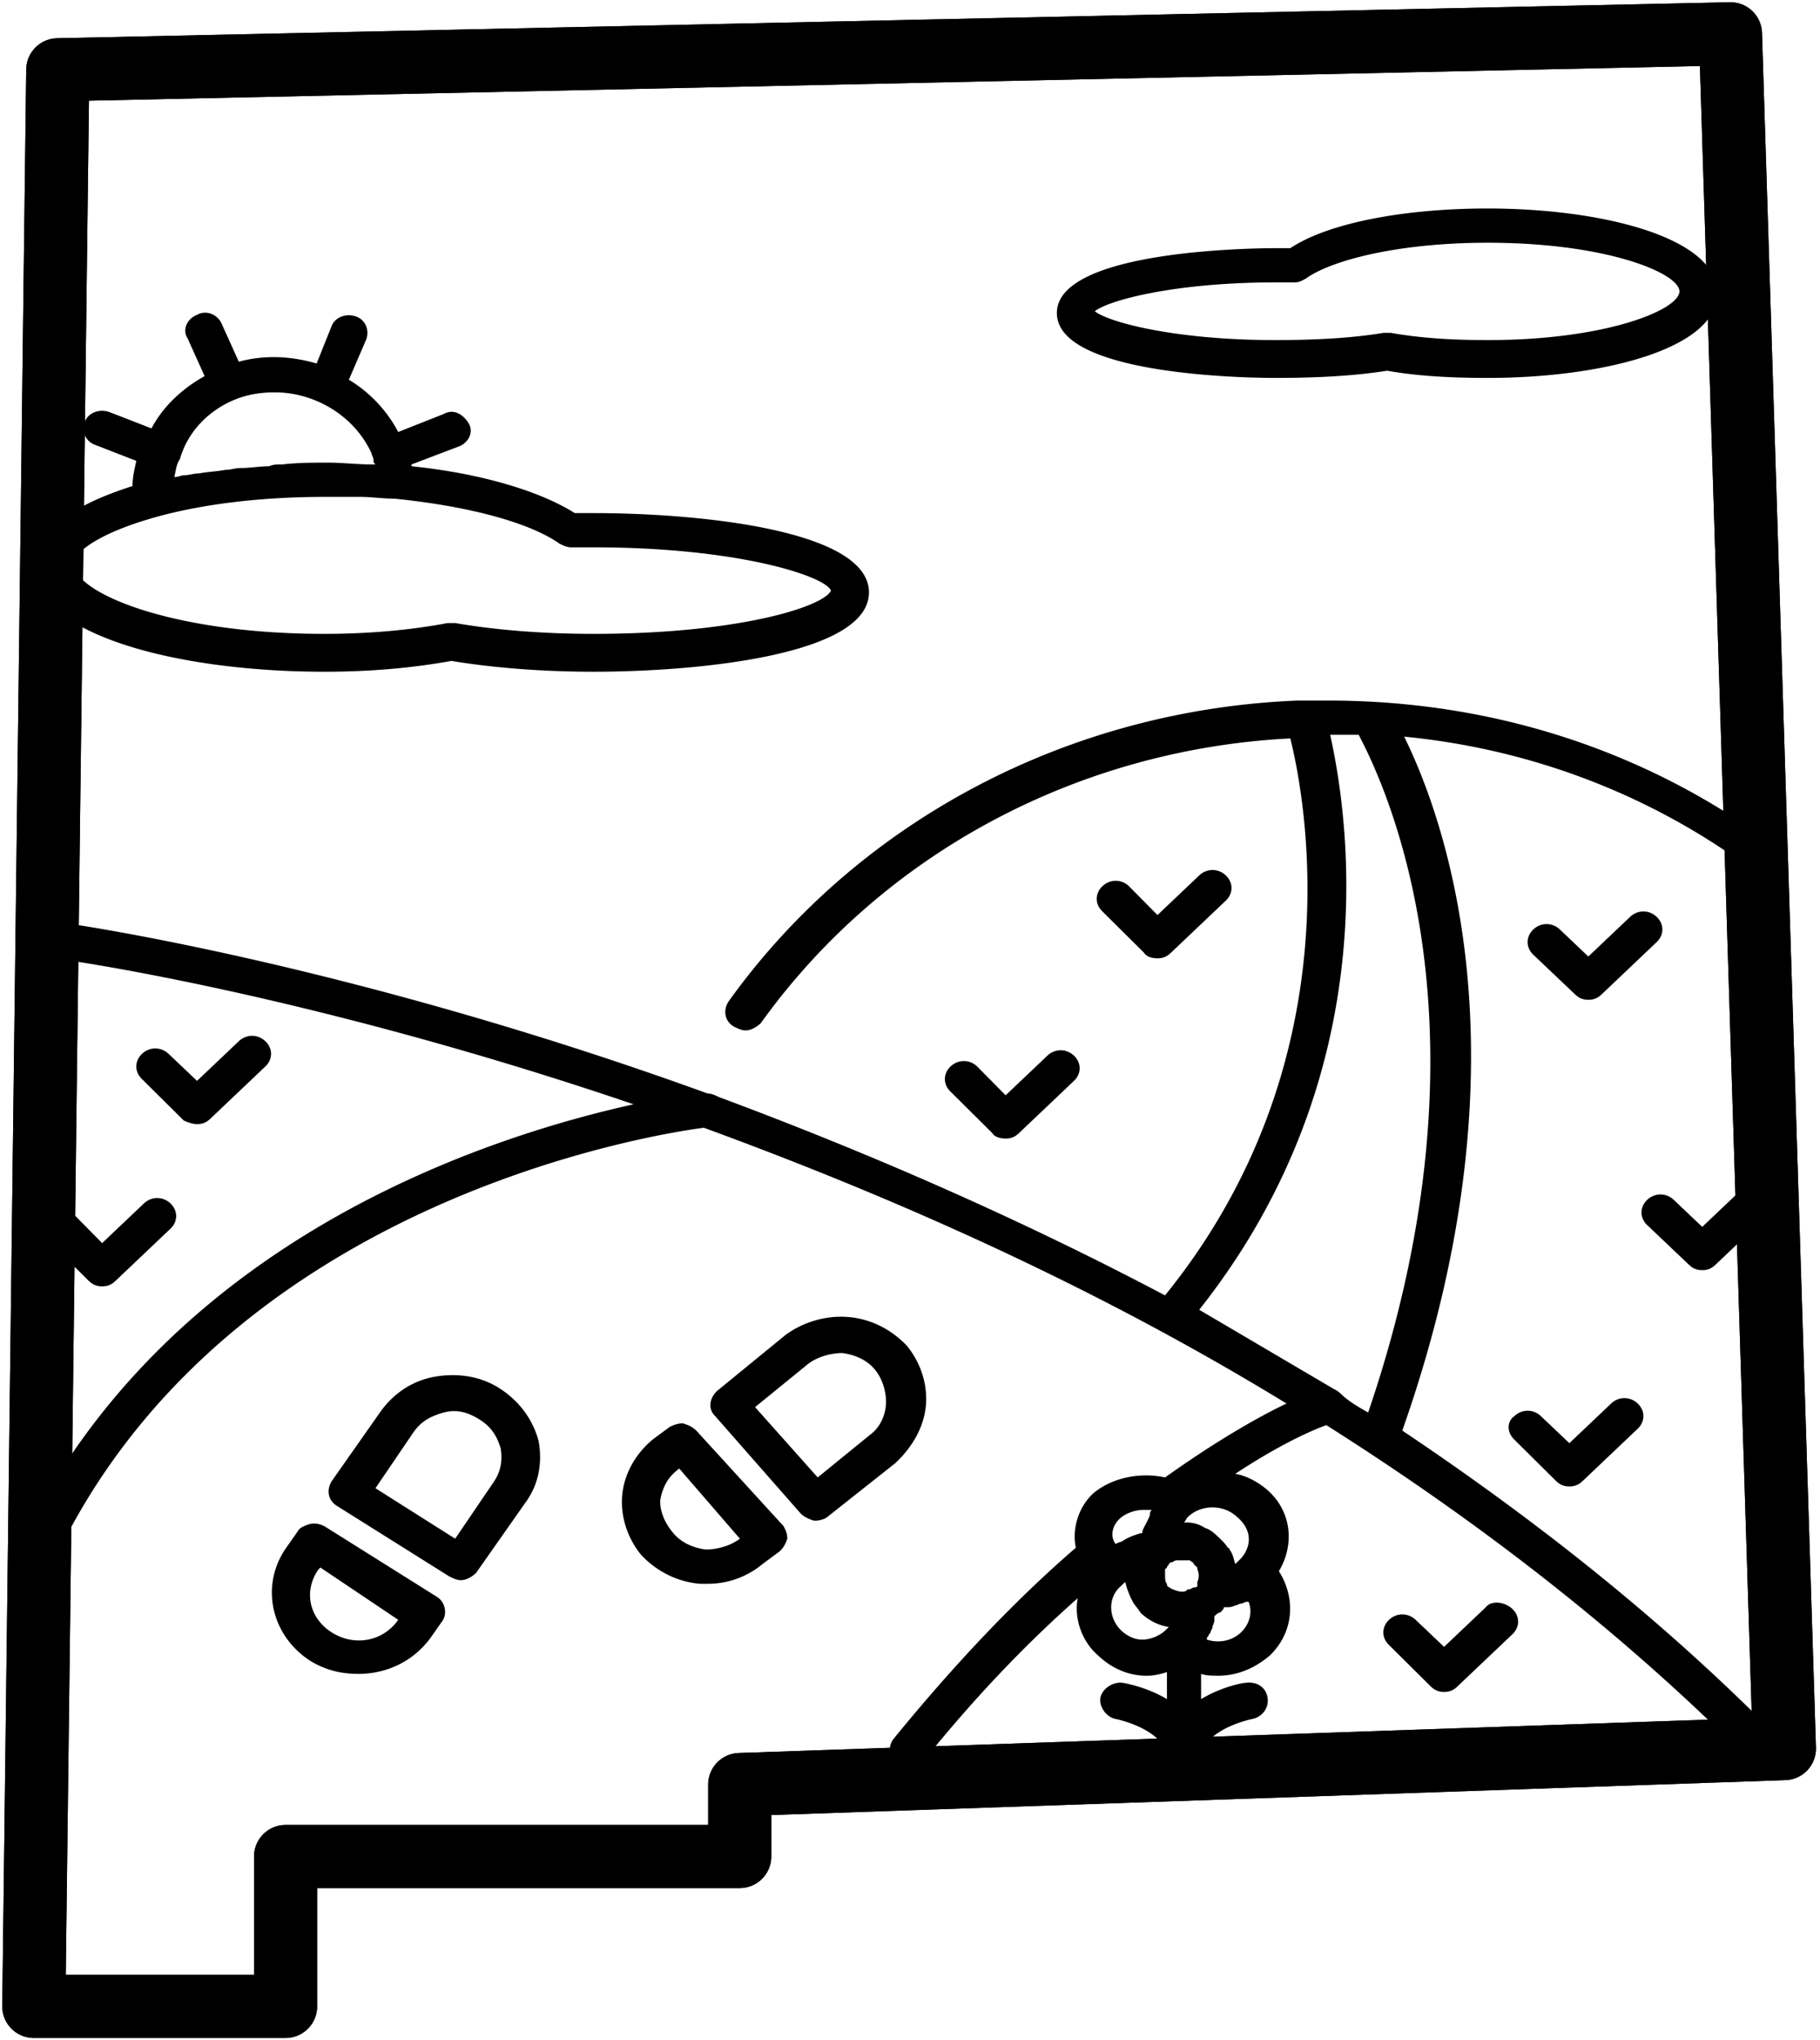 <svg xmlns="http://www.w3.org/2000/svg" width="323" height="362" fill="none" xmlns:v="https://vecta.io/nano"><g stroke="#000" stroke-width="11.2" stroke-miterlimit="10" stroke-linejoin="round"><path d="M10.253 12.386L307.109 6l9.575 304.304-185.404 6.383v12.768H50.684v26.6H6l4.253-343.669z"/><path d="M10.253 12.386L307.109 6l9.575 304.304-185.404 6.383v12.768H50.684v26.6H6l4.253-343.669z"/></g><path d="M315.572 150.551c-22.906-17.272-50.529-26.23-79.836-26.23h-3.705-1.685c-40.761 1.6-78.151 21.431-101.057 53.417-1.011 1.6-.675 3.519 1.01 4.478.675.319 1.347.64 2.021.64 1.01 0 2.021-.64 2.695-1.278 21.559-30.068 56.255-48.62 93.983-50.538 2.695 10.874 11.453 57.255-22.233 98.837-27.285-14.393-54.234-25.908-79.161-35.186-.675-.319-1.347-.64-2.021-.64-64.34-23.35-114.526-30.387-115.205-30.387-2.021-.319-3.706.96-3.706 2.879s.674 3.199 2.695 3.518c1.01 0 44.802 6.078 103.079 25.908-24.59 5.438-78.488 22.39-105.774 71.969-1.01 1.6-.336 3.519 1.346 4.159.674.321 1.013.321 1.685.321 1.346 0 2.359-.64 3.031-1.599 31.665-57.895 102.404-69.41 112.173-70.69 32.34 11.837 68.382 27.508 103.415 48.941-4.715 2.24-12.126 6.397-21.558 13.115-4.38-.959-9.432 0-12.802 2.878-2.695 2.56-3.705 6.397-3.031 9.597-11.116 9.596-21.894 21.111-32.339 33.905-1.011 1.278-1.011 3.518.674 4.478.674.319 1.347.64 2.021.64 1.01 0 2.021-.319 2.695-1.279 8.758-10.874 17.853-20.471 27.285-28.786-.674 3.519.674 7.677 3.705 10.237 2.36 2.24 5.391 3.518 8.422 3.518h.336c1.01 0 2.359-.319 3.369-.64v4.797c-3.705-2.24-7.747-2.878-7.747-2.878-1.684-.319-3.705.959-4.041 2.559s1.01 3.519 2.695 3.838c0 0 8.085 1.599 9.096 6.396v.319s0 .319.336.319c0 .319.336.319.336.641l.672.638s.336 0 .336.319c0 0 .336 0 .336.319h.336.674.674.336s.337 0 .337-.319c0 0 .336 0 .336-.319l.672-.638c0-.319.336-.319.336-.641 0 0 0-.319.336-.319v-.319c1.01-4.797 9.095-6.396 9.095-6.396 1.685-.319 3.031-1.919 2.695-3.838s-2.02-2.878-4.041-2.559c-.336 0-4.042.64-7.747 2.878v-4.478c1.01.319 2.021.319 3.031.319 3.37 0 6.401-1.278 9.096-3.518 4.38-4.159 4.716-10.237 1.684-15.034 2.696-4.478 2.36-10.237-1.684-14.074-1.685-1.6-4.042-2.879-6.063-3.2 7.748-5.118 13.474-7.677 16.169-8.637 26.275 16.634 51.875 36.145 74.782 59.175.675.64 1.685.959 2.36.959s1.684-.319 2.359-.959c1.346-1.279 1.346-3.2 0-4.478-20.549-20.79-43.118-38.383-66.024-53.736 23.243-65.891 7.41-108.753.336-123.147 22.905 2.24 44.466 10.556 62.655 24.309 1.347.96 3.706.96 4.716-.64.679-.64.679-2.878-1.006-3.838l.003-.002zM211.146 276.896h0c.336.319.674.319.674.641l.674.64v.319c.336.64.336 1.6 0 2.24v.319.319s0 .319-.336.319c-.676 0-.676.322-1.012.322s-.336 0-.675.319c-.674.319-1.684 0-2.359-.319-.336 0-.336-.32-.674-.32l-.336-.319v-.319c-.336-.319-.336-.959-.336-1.599v-.641-.319l.336-.319c0-.319.336-.319.336-.64.336-.319.336-.319.674-.319.336-.319.675-.319 1.011-.319h.672.336l1.015-.005c-.339 0-.339 0 0 0h0zm-12.466-7.356c1.011-.959 2.695-1.6 4.38-1.6h1.346c-.336.319-.336.641-.336.96-.336.959-1.01 1.918-1.346 2.878v.319h-.336c-1.01.319-2.021.64-3.031 1.278-.336.319-1.011.319-1.347.641-1.012-1.279-.676-3.198.67-4.476h0zm4.044 21.431c-1.346 0-2.695-.641-3.705-1.6-2.36-2.24-2.36-5.756-.336-7.677l1.01-.96c.336 1.279.674 2.24 1.346 3.519.336.64 1.011 1.278 1.347 1.919 1.346 1.278 3.031 2.24 5.052 2.559l-.672.638c-1.011.962-2.696 1.602-4.042 1.602h0zm17.515-1.281c-1.685 1.6-4.042 1.919-6.062 1.278v-.319c.336-.319.336-.64.674-.959 0-.319.336-.64.336-.959s.336-.641.336-1.279v-.64c.336-.319.674-.641 1.01-.641.336-.319.675-.64.675-.959h.674c.336 0 .675 0 1.347-.319.336 0 .674-.319 1.01-.319s.674-.319 1.01-.319l.339-.002c.674 1.599.336 3.837-1.349 5.437h0zm-.336-12.793l-.674.64c-.336-.959-.337-1.6-1.011-2.559 0 0 0-.319-.336-.319-.336-.641-1.01-1.279-1.685-1.919s-1.346-1.279-2.359-1.6a5.9 5.9 0 0 0-3.369-.959h-.336c.336-.319.336-.641.674-.96l.336-.319c2.359-1.919 6.062-1.919 8.421.319 3.034 2.557 2.36 5.757.339 7.676h0zm22.905-26.23c-1.685-.96-3.37-1.919-4.716-3.2-.336-.319-.674-.64-1.346-.959l-23.918-14.075c33.685-42.541 26.275-88.281 23.243-102.035h5.052c4.38 8.317 25.267 51.18 1.685 120.268v.001zm-16.504-183.6c7.075 0 13.812-.319 19.874-1.278 5.39.959 11.453 1.278 17.854 1.278 20.212 0 40.761-5.118 40.761-15.033S284.244 37 264.032 37c-14.823 0-28.296 2.559-35.032 7.037h-2.359c-4.042 0-39.076.319-39.076 11.515s34.698 11.515 38.739 11.515h0zm0-16.953h3.37c1.01 0 1.346-.319 2.021-.64 4.379-3.2 16.168-6.397 32.339-6.397 21.223 0 34.022 5.437 34.022 8.637s-12.801 8.637-34.022 8.637c-6.062 0-11.791-.319-17.179-1.279h-.674-.675c-5.726.959-12.463 1.279-19.202 1.279-17.853 0-29.644-3.2-32.001-5.118 2.357-1.921 14.148-5.118 32.001-5.118h0zM57.539 119.205c8.085 0 15.497-.641 22.569-1.919 7.747 1.278 16.507 1.919 25.264 1.919 18.189 0 48.844-2.879 48.844-14.075s-30.655-14.074-48.844-14.074h-3.369c-6.062-3.838-16.507-7.037-28.97-8.316v-.319l8.421-3.2c1.685-.64 2.695-2.559 1.685-4.159s-2.695-2.559-4.38-1.6l-8.085 3.2a23.78 23.78 0 0 0-8.758-9.275l3.031-7.037c.674-1.6 0-3.519-1.685-4.159s-3.706 0-4.38 1.6l-2.69 6.718c-4.38-1.278-9.096-1.6-13.812-.319l-3.031-6.718c-.674-1.6-2.695-2.559-4.38-1.6-1.685.64-2.695 2.559-1.685 4.159l3.031 6.718c-4.042 2.24-7.411 5.437-9.432 9.275l-7.408-2.878c-1.685-.64-3.706 0-4.38 1.6s0 3.519 1.685 4.159l7.411 2.878c-.336 1.6-.674 2.878-.674 4.478C12.401 89.777 6 94.577 6 100.652c.338 12.155 25.939 18.552 51.539 18.552v.001zm-15.83-48.299c2.359-.96 4.716-1.279 7.075-1.279 7.075 0 14.148 4.159 17.179 10.875 0 .319.336.64.336 1.278 0 .319 0 .319.336.64h-.674c-2.695 0-5.052-.319-7.747-.319s-5.39 0-8.085.319c-1.01 0-1.685 0-2.359.319-1.685 0-3.37.319-5.052.319-1.01 0-1.685.319-2.695.319-1.685.319-3.031.319-4.716.64-1.01 0-1.685.319-2.695.319-.336 0-1.01.319-1.685.319.336-1.278.336-2.24 1.01-3.2 1.351-4.795 5.057-8.632 9.772-10.551h-.001zm-13.812 20.79c8.085-2.24 18.528-3.519 29.644-3.519h6.401c2.021 0 4.042.319 6.062.319 12.801 1.278 23.918 4.159 29.306 7.996.674.319 1.347.64 2.021.64h4.041c25.601 0 41.097 5.118 42.108 7.677-1.347 2.879-16.507 7.678-42.108 7.678-8.757 0-17.179-.641-24.589-1.919h-.674-.674c-6.737 1.278-14.148 1.919-21.895 1.919-27.285 0-44.466-7.357-44.466-12.475.002-1.919 4.382-5.437 14.825-8.318h-.001zm235.798 193.517l-7.41 7.037-5.052-4.797c-1.347-1.279-3.37-1.279-4.716 0s-1.347 3.199 0 4.478l7.411 7.356c.674.64 1.346.959 2.359.959s1.685-.319 2.359-.959l9.768-9.275c1.346-1.279 1.346-3.2 0-4.478s-3.708-1.6-4.719-.321h0zm15.833-108.753c.674.64 1.346.959 2.359.959s1.685-.319 2.359-.959l9.768-9.275c1.346-1.279 1.346-3.2 0-4.478s-3.37-1.279-4.716 0l-7.411 7.037-5.052-4.797c-1.346-1.279-3.37-1.279-4.716 0s-1.346 3.199 0 4.478l7.409 7.035zm20.211 47.979c.675.64 1.347.959 2.359.959s1.685-.319 2.359-.959l9.768-9.275c1.347-1.278 1.347-3.199 0-4.478s-3.369-1.278-4.716 0l-7.411 7.037-5.052-4.797c-1.346-1.278-3.369-1.278-4.715 0s-1.347 3.2 0 4.478l7.408 7.035zm-30.991 31.027l7.411 7.356c.674.64 1.346.959 2.359.959s1.685-.319 2.359-.959l9.768-9.275c1.346-1.279 1.346-3.2 0-4.478s-3.37-1.278-4.716 0l-7.411 7.037-5.052-4.797c-1.346-1.278-3.369-1.278-4.715 0-1.349.957-1.349 2.876-.003 4.157h0zm-63.329-85.404c1.01 0 1.685-.319 2.359-.959l9.768-9.275c1.346-1.278 1.346-3.199 0-4.478s-3.37-1.278-4.716 0l-7.411 7.037-5.054-5.12c-1.347-1.279-3.37-1.279-4.716 0s-1.346 3.199 0 4.478l7.411 7.356c.336.64 1.346.962 2.359.962v-.001zm-26.949 31.987c1.011 0 1.685-.319 2.36-.96l9.767-9.275c1.347-1.278 1.347-3.199 0-4.478s-3.369-1.278-4.716 0l-7.41 7.037-5.055-5.12c-1.346-1.279-3.369-1.279-4.716 0s-1.346 3.199 0 4.478l7.411 7.356c.339.64 1.349.962 2.359.962h0zM34.969 199.49c1.01 0 1.685-.319 2.359-.96l9.768-9.275c1.347-1.278 1.347-3.199 0-4.478s-3.369-1.278-4.716 0l-7.411 7.037-5.052-4.797c-1.346-1.278-3.37-1.278-4.716 0s-1.346 3.2 0 4.478l7.411 7.357c.674.316 1.685.638 2.357.638h0zm-21.895 15.993c-1.346-1.279-3.37-1.279-4.716 0s-1.346 3.199 0 4.478l7.411 7.356c.674.64 1.346.959 2.359.959s1.685-.319 2.359-.959l9.768-9.275c1.346-1.278 1.346-3.199 0-4.478s-3.37-1.278-4.716 0l-7.411 7.037-5.054-5.118zm75.792 31.026c-3.37-2.24-7.411-2.878-11.452-2.24s-7.411 2.879-9.768 6.078l-8.759 12.475c-1.01 1.6-.674 3.518 1.01 4.478l19.874 12.474c.674.319 1.346.641 2.021.641 1.01 0 2.021-.641 2.695-1.279l8.758-12.474c2.359-3.2 3.031-7.037 2.359-10.875-1.01-3.84-3.367-7.039-6.737-9.277l-.001-.001zm-1.346 16.632l-6.737 9.915-14.15-8.956 6.737-9.916c1.346-1.918 3.031-2.878 5.39-3.518s4.38 0 6.401 1.278 3.031 2.879 3.706 5.119c.336 2.24 0 4.158-1.346 6.078h-.001zm-10.107 20.152l-19.874-12.474c-.674-.319-1.685-.64-2.695-.319s-1.685.64-2.021 1.278l-2.021 2.879c-4.716 6.718-2.695 15.673 4.38 20.151 2.695 1.6 5.39 2.24 8.421 2.24 5.052 0 9.768-2.24 12.801-6.396l2.021-2.878c1.008-1.281.672-3.521-1.013-4.481h0zm-6.737 4.159c-2.695 3.838-7.747 4.797-11.791 2.24s-5.052-7.356-2.359-11.196l.336-.319 13.814 9.275zm93.646-38.064c.336-3.838-1.01-7.677-3.369-10.555-2.695-2.879-6.401-4.797-10.442-5.119s-8.085.96-11.116 3.2l-12.127 9.915c-1.347 1.279-1.685 3.2-.336 4.478l15.158 17.271c.674.641 1.346.96 2.359 1.279h.336c.674 0 1.685-.319 2.021-.641l12.127-9.596c3.031-2.876 5.051-6.394 5.39-10.232h-.001zm-9.77 5.118l-9.432 7.678-11.116-12.477 9.432-7.677c1.685-1.279 4.042-1.919 6.062-1.919 2.359.319 4.38 1.278 5.727 2.878s2.02 3.838 2.02 5.756c.003 2.243-1.008 4.481-2.692 5.761h-.001zm-30.989-.64c-.675-.64-1.347-.959-2.359-1.278-1.011 0-1.685.319-2.36.64l-3.031 2.24c-3.031 2.559-5.052 6.078-5.39 9.915s1.01 7.678 3.37 10.556c2.695 2.878 6.4 4.797 10.442 5.118h1.346a15.11 15.11 0 0 0 9.768-3.519l3.031-2.24c.674-.64 1.01-1.278 1.346-2.24 0-.959-.336-1.6-.674-2.24l-15.489-16.952zm7.747 19.193c-1.685 1.278-4.042 1.919-6.062 1.919-2.36-.319-4.38-1.279-5.727-2.878s-2.359-3.521-2.359-5.759c.336-2.24 1.347-4.159 3.031-5.437l.336-.319 10.781 12.474z" fill="#000"/></svg>
